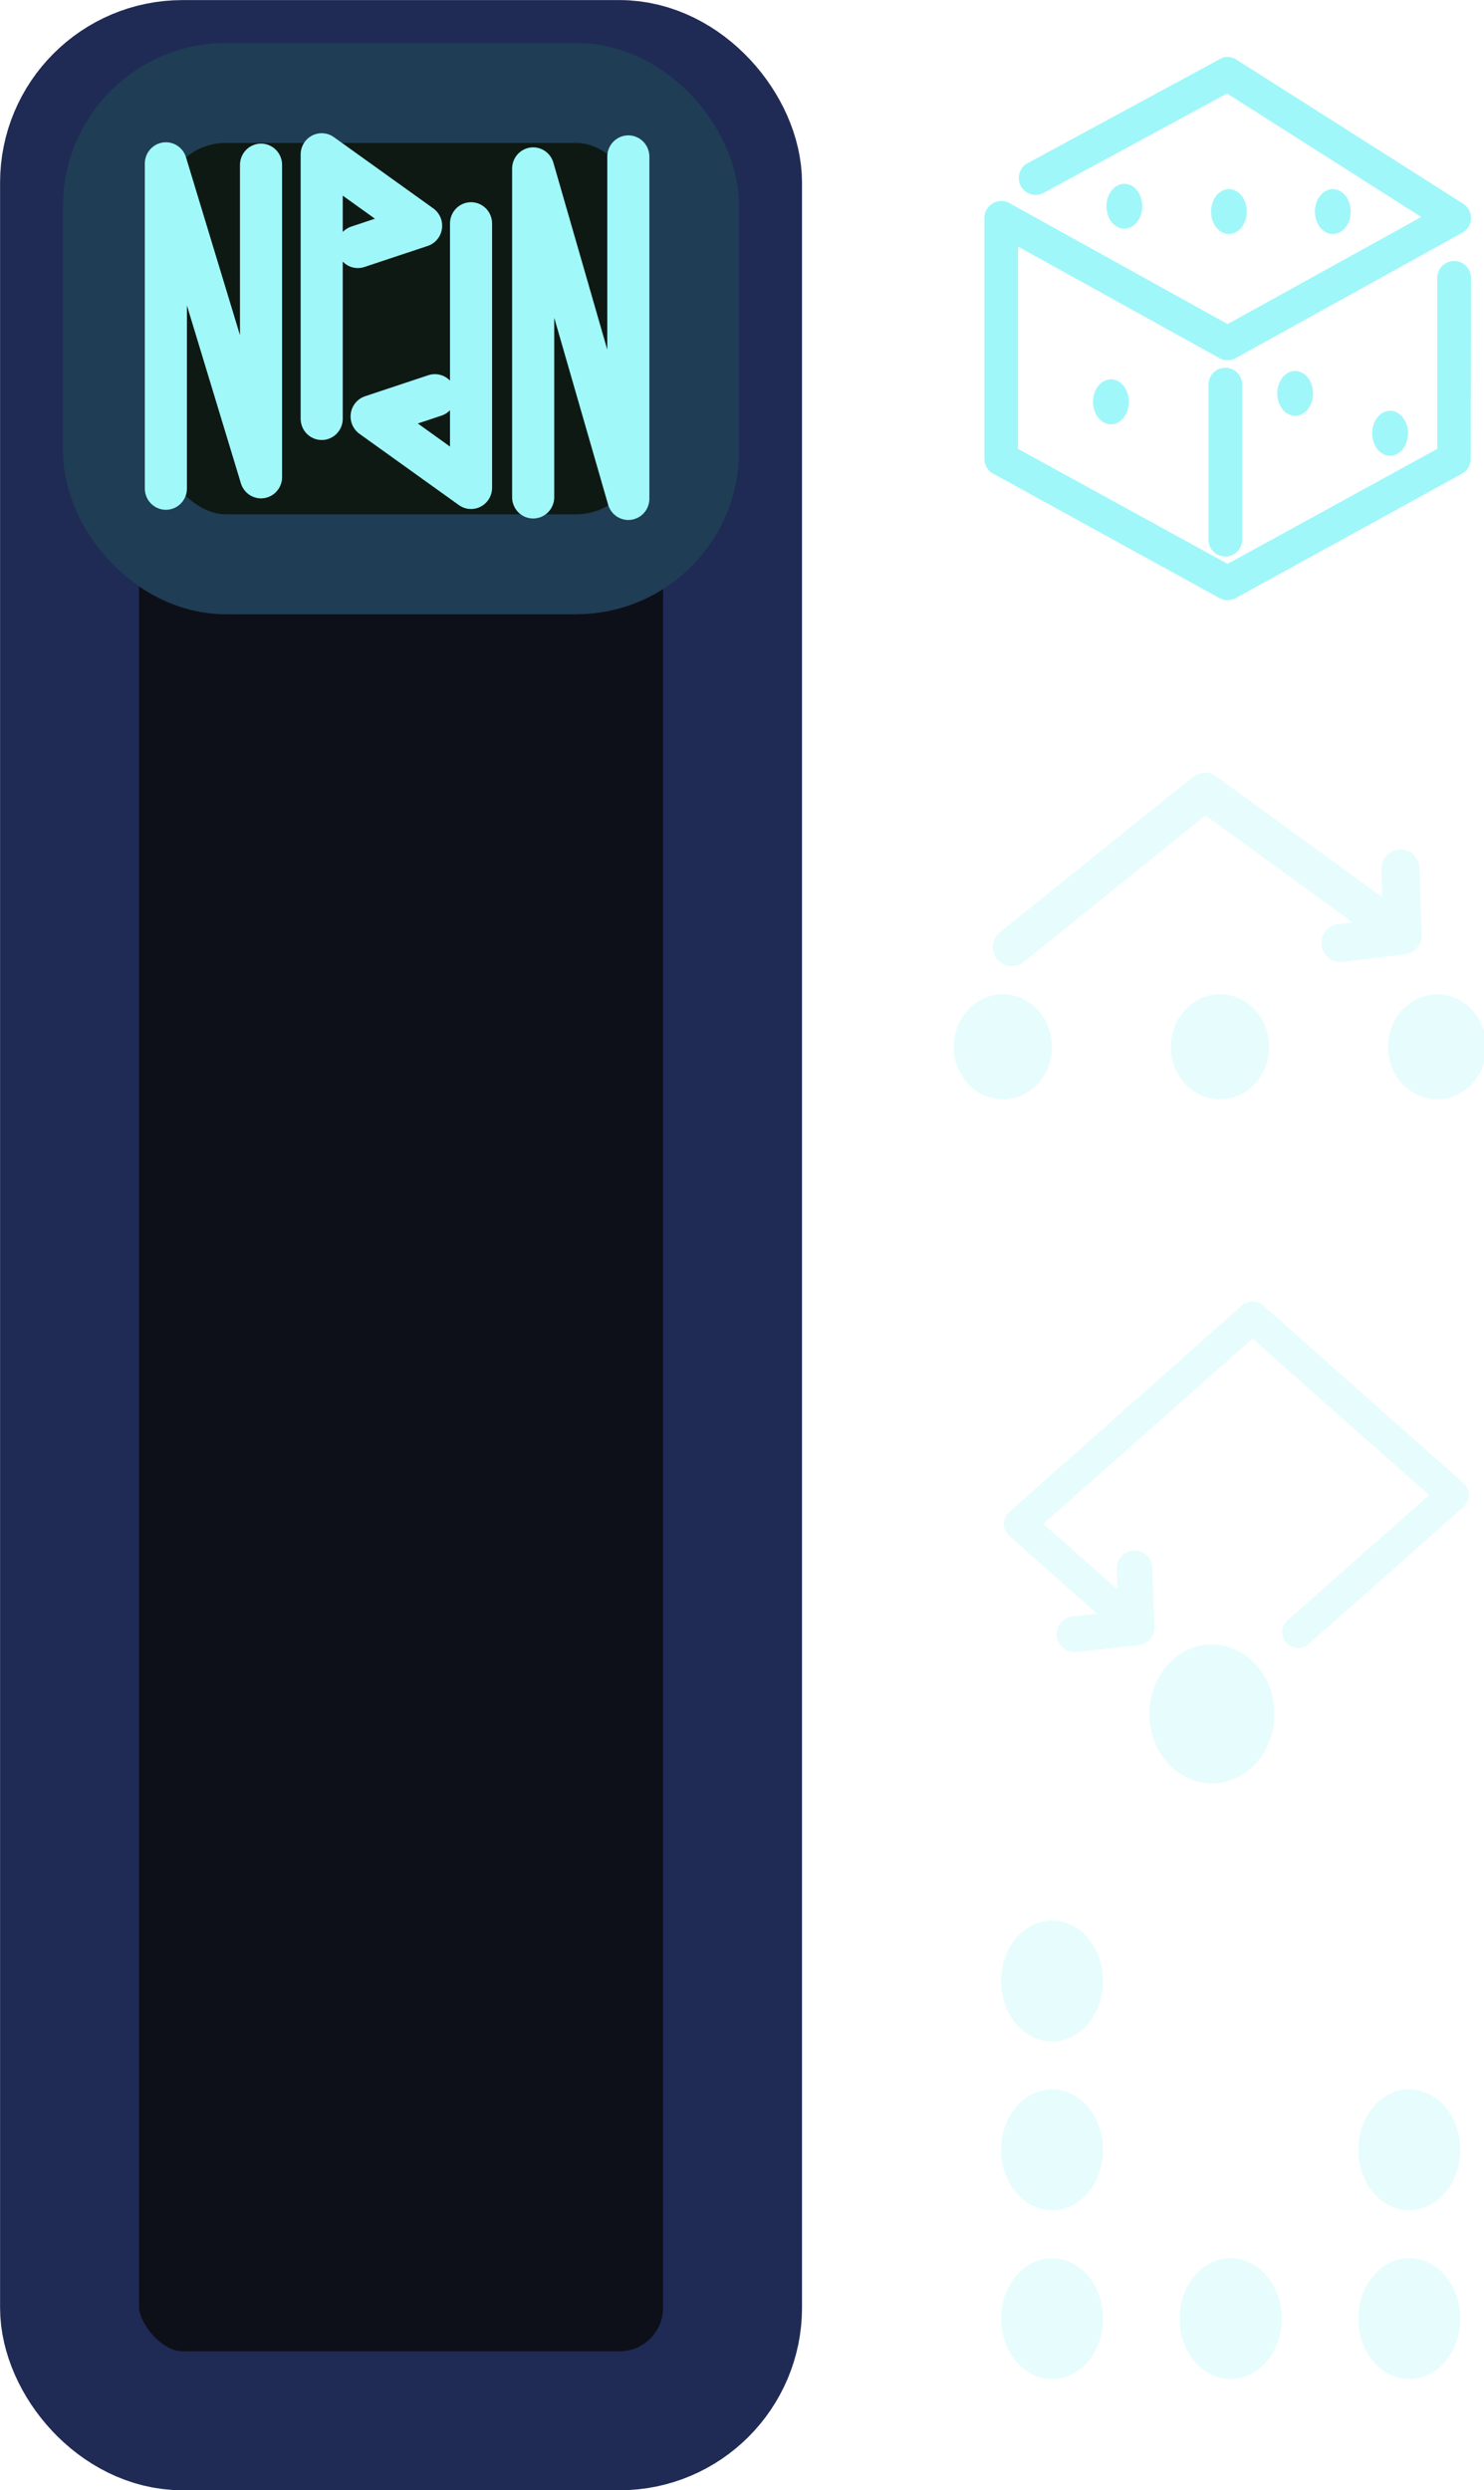 <?xml version="1.0" encoding="UTF-8" standalone="no"?>
<svg
   xmlns:dc="http://purl.org/dc/elements/1.1/"
   xmlns:cc="http://creativecommons.org/ns#"
   xmlns:rdf="http://www.w3.org/1999/02/22-rdf-syntax-ns#"
   xmlns:svg="http://www.w3.org/2000/svg"
   xmlns="http://www.w3.org/2000/svg"
   xmlns:sodipodi="http://sodipodi.sourceforge.net/DTD/sodipodi-0.dtd"
   xmlns:inkscape="http://www.inkscape.org/namespaces/inkscape"
   width="10.287mm"
   height="17.259mm"
   viewBox="0 0 10.287 17.259"
   version="1.1"
   id="svg11048"
   inkscape:version="1.0 (4035a4fb49, 2020-05-01)"
   sodipodi:docname="switch_mode_switch_0.svg">
  <defs
     id="defs11042" />
  <sodipodi:namedview
     id="base"
     pagecolor="#808080"
     bordercolor="#666666"
     borderopacity="1.0"
     inkscape:pageopacity="0"
     inkscape:pageshadow="2"
     inkscape:zoom="11.2"
     inkscape:cx="38.18764"
     inkscape:cy="31.959315"
     inkscape:document-units="mm"
     inkscape:current-layer="layer1"
     inkscape:document-rotation="0"
     showgrid="false"
     fit-margin-top="0"
     fit-margin-left="0"
     fit-margin-right="0"
     fit-margin-bottom="0"
     inkscape:window-width="1920"
     inkscape:window-height="1017"
     inkscape:window-x="1912"
     inkscape:window-y="-8"
     inkscape:window-maximized="1" />
  <g
     inkscape:label="Layer 1"
     inkscape:groupmode="layer"
     id="layer1">
    <path
       transform="scale(0.265)"
       d="M 27.52 50.23 A 1.334 1.581 0 0 0 26.186 51.812 A 1.334 1.581 0 0 0 27.52 53.393 A 1.334 1.581 0 0 0 28.854 51.812 A 1.334 1.581 0 0 0 27.52 50.23 z M 27.52 54.645 A 1.334 1.581 0 0 0 26.186 56.227 A 1.334 1.581 0 0 0 27.52 57.807 A 1.334 1.581 0 0 0 28.854 56.227 A 1.334 1.581 0 0 0 27.52 54.645 z M 36.865 54.645 A 1.334 1.581 0 0 0 35.531 56.227 A 1.334 1.581 0 0 0 36.865 57.807 A 1.334 1.581 0 0 0 38.199 56.227 A 1.334 1.581 0 0 0 36.865 54.645 z M 27.52 59.059 A 1.334 1.581 0 0 0 26.186 60.641 A 1.334 1.581 0 0 0 27.52 62.221 A 1.334 1.581 0 0 0 28.854 60.641 A 1.334 1.581 0 0 0 27.52 59.059 z M 32.191 59.059 A 1.334 1.581 0 0 0 30.857 60.641 A 1.334 1.581 0 0 0 32.191 62.221 A 1.334 1.581 0 0 0 33.527 60.641 A 1.334 1.581 0 0 0 32.191 59.059 z M 36.865 59.059 A 1.334 1.581 0 0 0 35.531 60.641 A 1.334 1.581 0 0 0 36.865 62.221 A 1.334 1.581 0 0 0 38.199 60.641 A 1.334 1.581 0 0 0 36.865 59.059 z "
       style="color:#000000;font-variation-settings:normal;overflow:visible;opacity:0.25;mix-blend-mode:normal;vector-effect:none;fill:#a0f7f9;fill-opacity:1;fill-rule:evenodd;stroke:none;stroke-width:2.444;stroke-linecap:round;stroke-linejoin:round;stroke-miterlimit:4;stroke-dasharray:none;stroke-dashoffset:0;stroke-opacity:1;marker:none;paint-order:normal;stop-color:#000000"
       id="ellipse5325" />
    <rect
       rx="0.784"
       ry="0.784"
       y="0.482"
       x="0.482"
       height="16.296"
       width="4.596"
       id="rect5273"
       style="font-variation-settings:normal;display:inline;vector-effect:none;fill:#0e1019;fill-opacity:1;fill-rule:evenodd;stroke:#1f2b55;stroke-width:0.963;stroke-linecap:round;stroke-linejoin:miter;stroke-miterlimit:4;stroke-dasharray:none;stroke-dashoffset:0;stroke-opacity:1;marker:none;paint-order:stroke markers fill;stop-color:#000000" />
    <g
       transform="translate(0,-0.188)"
       id="g954">
      <rect
         ry="0.784"
         y="0.832"
         x="0.783"
         height="3.267"
         width="3.994"
         id="rect5275"
         style="font-variation-settings:normal;display:inline;vector-effect:none;fill:#0e1914;fill-opacity:1;fill-rule:evenodd;stroke:#1f3d55;stroke-width:0.693;stroke-linecap:round;stroke-linejoin:miter;stroke-miterlimit:4;stroke-dasharray:none;stroke-dashoffset:0;stroke-opacity:1;marker:none;paint-order:stroke fill markers;stop-color:#000000"
         rx="0.784" />
      <g
         id="g5285"
         transform="matrix(0.776,0,0,0.784,3.505,-116.985)"
         style="display:inline;stroke:#a0f7f9;stroke-width:1.282;stroke-opacity:1">
        <path
           sodipodi:nodetypes="ccccc"
           id="path5277"
           d="M -1.643,153.157 V 152.76 150.821 L -0.755,151.451 -1.32,151.637"
           style="color:#000000;font-variation-settings:normal;overflow:visible;opacity:1;vector-effect:none;fill:none;fill-opacity:1;fill-rule:evenodd;stroke:#a0f7f9;stroke-width:0.376;stroke-linecap:round;stroke-linejoin:round;stroke-miterlimit:4;stroke-dasharray:none;stroke-dashoffset:0;stroke-opacity:1;marker:none;paint-order:stroke markers fill;stop-color:#000000;stop-opacity:1" />
        <path
           id="path5279"
           d="M -3.035,153.774 C -3.035,153.702 -3.035,150.901 -3.035,150.901 L -2.185,153.673 V 150.913"
           style="color:#000000;font-variation-settings:normal;overflow:visible;opacity:1;vector-effect:none;fill:none;fill-opacity:1;fill-rule:evenodd;stroke:#a0f8f9;stroke-width:0.376;stroke-linecap:round;stroke-linejoin:round;stroke-miterlimit:4;stroke-dasharray:none;stroke-dashoffset:0;stroke-opacity:1;marker:none;paint-order:stroke markers fill;stop-color:#000000;stop-opacity:1" />
        <path
           style="color:#000000;font-variation-settings:normal;overflow:visible;opacity:1;vector-effect:none;fill:none;fill-opacity:1;fill-rule:evenodd;stroke:#a0f7f9;stroke-width:0.376;stroke-linecap:round;stroke-linejoin:round;stroke-miterlimit:4;stroke-dasharray:none;stroke-dashoffset:0;stroke-opacity:1;marker:none;paint-order:stroke markers fill;stop-color:#000000;stop-opacity:1"
           d="M -0.309,151.431 V 153.767 L -1.197,153.137 -0.632,152.951"
           id="path5281"
           sodipodi:nodetypes="cccc" />
        <path
           style="color:#000000;font-variation-settings:normal;overflow:visible;opacity:1;vector-effect:none;fill:none;fill-opacity:1;fill-rule:evenodd;stroke:#a0f8f9;stroke-width:0.376;stroke-linecap:round;stroke-linejoin:round;stroke-miterlimit:4;stroke-dasharray:none;stroke-dashoffset:0;stroke-opacity:1;marker:none;paint-order:stroke markers fill;stop-color:#000000;stop-opacity:1"
           d="M 1.096,150.84 C 1.096,150.915 1.096,153.864 1.096,153.864 L 0.246,150.946 V 153.851"
           id="path5283" />
      </g>
    </g>
    <path
       d="M 8.643,1.466 A 0.124,0.156 0 0 1 8.519,1.622 0.124,0.156 0 0 1 8.395,1.466 0.124,0.156 0 0 1 8.519,1.311 0.124,0.156 0 0 1 8.643,1.466 M 9.363,1.466 A 0.124,0.156 0 0 1 9.239,1.622 0.124,0.156 0 0 1 9.115,1.466 0.124,0.156 0 0 1 9.239,1.311 0.124,0.156 0 0 1 9.363,1.466 M 7.918,1.429 A 0.124,0.156 0 0 1 7.794,1.585 0.124,0.156 0 0 1 7.67,1.429 0.124,0.156 0 0 1 7.794,1.274 0.124,0.156 0 0 1 7.918,1.429 M 9.76,3.003 A 0.124,0.156 0 0 1 9.636,3.159 0.124,0.156 0 0 1 9.512,3.003 0.124,0.156 0 0 1 9.636,2.847 0.124,0.156 0 0 1 9.76,3.003 M 9.102,2.726 A 0.124,0.156 0 0 1 8.978,2.882 0.124,0.156 0 0 1 8.854,2.726 0.124,0.156 0 0 1 8.978,2.571 0.124,0.156 0 0 1 9.102,2.726 M 7.825,2.785 A 0.124,0.156 0 0 1 7.701,2.941 0.124,0.156 0 0 1 7.577,2.785 0.124,0.156 0 0 1 7.701,2.629 0.124,0.156 0 0 1 7.825,2.785 M 8.494,2.549 A 0.117,0.117 0 0 0 8.377,2.666 V 3.74 A 0.117,0.117 0 0 0 8.494,3.857 0.117,0.117 0 0 0 8.611,3.74 V 2.666 A 0.117,0.117 0 0 0 8.494,2.549 Z M 8.49,0.396 A 0.117,0.117 0 0 0 8.455,0.41 L 7.123,1.131 A 0.117,0.117 0 0 0 7.076,1.289 0.117,0.117 0 0 0 7.236,1.336 L 8.506,0.648 9.852,1.504 8.51,2.246 6.998,1.408 A 0.117,0.117 0 0 0 6.824,1.51 V 3.182 A 0.117,0.117 0 0 0 6.885,3.283 L 8.453,4.145 A 0.117,0.117 0 0 0 8.566,4.145 L 10.135,3.283 A 0.117,0.117 0 0 0 10.195,3.182 L 10.197,1.924 A 0.117,0.117 0 0 0 10.08,1.809 0.117,0.117 0 0 0 9.963,1.924 V 3.111 L 8.51,3.908 7.057,3.111 V 1.709 L 8.453,2.482 A 0.117,0.117 0 0 0 8.566,2.482 L 10.137,1.613 A 0.117,0.117 0 0 0 10.143,1.412 L 8.572,0.414 A 0.117,0.117 0 0 0 8.49,0.396 Z"
       style="color:#000000;font-variation-settings:normal;overflow:visible;mix-blend-mode:normal;vector-effect:none;fill:#a0f7f9;fill-opacity:1;fill-rule:evenodd;stroke:none;stroke-width:0.234;stroke-linecap:round;stroke-linejoin:round;stroke-miterlimit:4;stroke-dasharray:none;stroke-dashoffset:0;stroke-opacity:1;marker:none;paint-order:normal;stop-color:#000000"
       id="ellipse5301" />
    <path
       d="M 31.484,20.211 A 0.496,0.496 0 0 0 31.211,20.314 L 26.154,24.383 A 0.496,0.496 0 0 0 26.08,25.084 0.496,0.496 0 0 0 26.781,25.158 L 31.535,21.326 35.377,24.123 35.006,24.168 A 0.496,0.496 0 0 0 34.57,24.723 0.496,0.496 0 0 0 35.123,25.158 L 36.717,24.963 A 0.496,0.496 0 0 0 36.754,24.959 0.496,0.496 0 0 0 36.812,24.947 0.496,0.496 0 0 0 36.869,24.93 0.496,0.496 0 0 0 36.922,24.908 0.496,0.496 0 0 0 36.924,24.906 0.496,0.496 0 0 0 36.957,24.887 0.496,0.496 0 0 0 36.975,24.875 0.496,0.496 0 0 0 37.006,24.852 0.496,0.496 0 0 0 37.039,24.82 0.496,0.496 0 0 0 37.049,24.812 0.496,0.496 0 0 0 37.062,24.797 0.496,0.496 0 0 0 37.088,24.768 0.496,0.496 0 0 0 37.094,24.76 0.496,0.496 0 0 0 37.1,24.752 0.496,0.496 0 0 0 37.125,24.709 0.496,0.496 0 0 0 37.146,24.668 0.496,0.496 0 0 0 37.152,24.656 0.496,0.496 0 0 0 37.156,24.646 0.496,0.496 0 0 0 37.17,24.6 0.496,0.496 0 0 0 37.184,24.541 0.496,0.496 0 0 0 37.188,24.5 0.496,0.496 0 0 0 37.189,24.482 0.496,0.496 0 0 0 37.189,24.473 0.496,0.496 0 0 0 37.189,24.449 L 37.131,22.699 A 0.496,0.496 0 0 0 36.613,22.219 0.496,0.496 0 0 0 36.135,22.736 L 36.158,23.465 31.809,20.301 A 0.496,0.496 0 0 0 31.484,20.211 Z M 33.199,27.378 A 1.285,1.374 0 0 1 31.914,28.752 1.285,1.374 0 0 1 30.629,27.378 1.285,1.374 0 0 1 31.914,26.005 1.285,1.374 0 0 1 33.199,27.378 M 38.879,27.378 A 1.285,1.374 0 0 1 37.594,28.752 1.285,1.374 0 0 1 36.31,27.378 1.285,1.374 0 0 1 37.594,26.005 1.285,1.374 0 0 1 38.879,27.378 M 27.518,27.378 A 1.285,1.374 0 0 1 26.234,28.752 1.285,1.374 0 0 1 24.949,27.378 1.285,1.374 0 0 1 26.234,26.005 1.285,1.374 0 0 1 27.518,27.378"
       transform="scale(0.265)"
       style="color:#000000;font-style:normal;font-variant:normal;font-weight:normal;font-stretch:normal;font-size:medium;line-height:normal;font-family:sans-serif;font-variant-ligatures:normal;font-variant-position:normal;font-variant-caps:normal;font-variant-numeric:normal;font-variant-alternates:normal;font-variant-east-asian:normal;font-feature-settings:normal;font-variation-settings:normal;text-indent:0;text-align:start;text-decoration:none;text-decoration-line:none;text-decoration-style:solid;text-decoration-color:#000000;letter-spacing:normal;word-spacing:normal;text-transform:none;writing-mode:lr-tb;direction:ltr;text-orientation:mixed;dominant-baseline:auto;baseline-shift:baseline;text-anchor:start;white-space:normal;shape-padding:0;shape-margin:0;inline-size:0;clip-rule:nonzero;display:inline;overflow:visible;visibility:visible;opacity:0.25;isolation:auto;mix-blend-mode:normal;color-interpolation:sRGB;color-interpolation-filters:linearRGB;solid-color:#000000;solid-opacity:1;vector-effect:none;fill:#a0f7f9;fill-opacity:1;fill-rule:evenodd;stroke:none;stroke-width:0.993;stroke-linecap:round;stroke-linejoin:round;stroke-miterlimit:4;stroke-dasharray:none;stroke-dashoffset:0;stroke-opacity:1;marker:none;paint-order:normal;color-rendering:auto;image-rendering:auto;shape-rendering:auto;text-rendering:auto;enable-background:accumulate;stop-color:#000000"
       id="path961" />
    <path
       transform="scale(0.265)"
       d="M 32.746 34.037 A 0.416 0.416 0 0 0 32.488 34.141 L 26.398 39.545 A 0.416 0.416 0 0 0 26.398 40.164 L 28.703 42.209 L 28.059 42.275 A 0.467 0.467 0 0 0 27.645 42.793 A 0.467 0.467 0 0 0 28.154 43.207 L 29.785 43.029 A 0.467 0.467 0 0 0 30.199 42.549 L 30.141 40.998 A 0.467 0.467 0 0 0 29.66 40.549 A 0.467 0.467 0 0 0 29.211 41.035 L 29.232 41.568 L 27.291 39.855 L 32.762 35.012 L 37.383 39.102 L 33.676 42.379 A 0.416 0.416 0 0 0 33.646 42.963 A 0.416 0.416 0 0 0 34.23 43 L 38.283 39.412 A 0.416 0.416 0 0 0 38.283 38.791 L 33.041 34.141 A 0.416 0.416 0 0 0 32.746 34.037 z M 31.645 43.01 A 1.634 1.816 0 0 0 30.068 44.824 A 1.634 1.816 0 0 0 31.703 46.641 A 1.634 1.816 0 0 0 33.336 44.824 A 1.634 1.816 0 0 0 31.703 43.01 A 1.634 1.816 0 0 0 31.645 43.01 z "
       style="color:#000000;font-variation-settings:normal;overflow:visible;opacity:0.25;mix-blend-mode:normal;vector-effect:none;fill:#a0f7f9;fill-opacity:1;fill-rule:evenodd;stroke:none;stroke-width:2.898;stroke-linecap:round;stroke-linejoin:round;stroke-miterlimit:4;stroke-dasharray:none;stroke-dashoffset:0;stroke-opacity:1;marker:none;paint-order:normal;stop-color:#000000"
       id="ellipse5317" />
  </g>
</svg>
